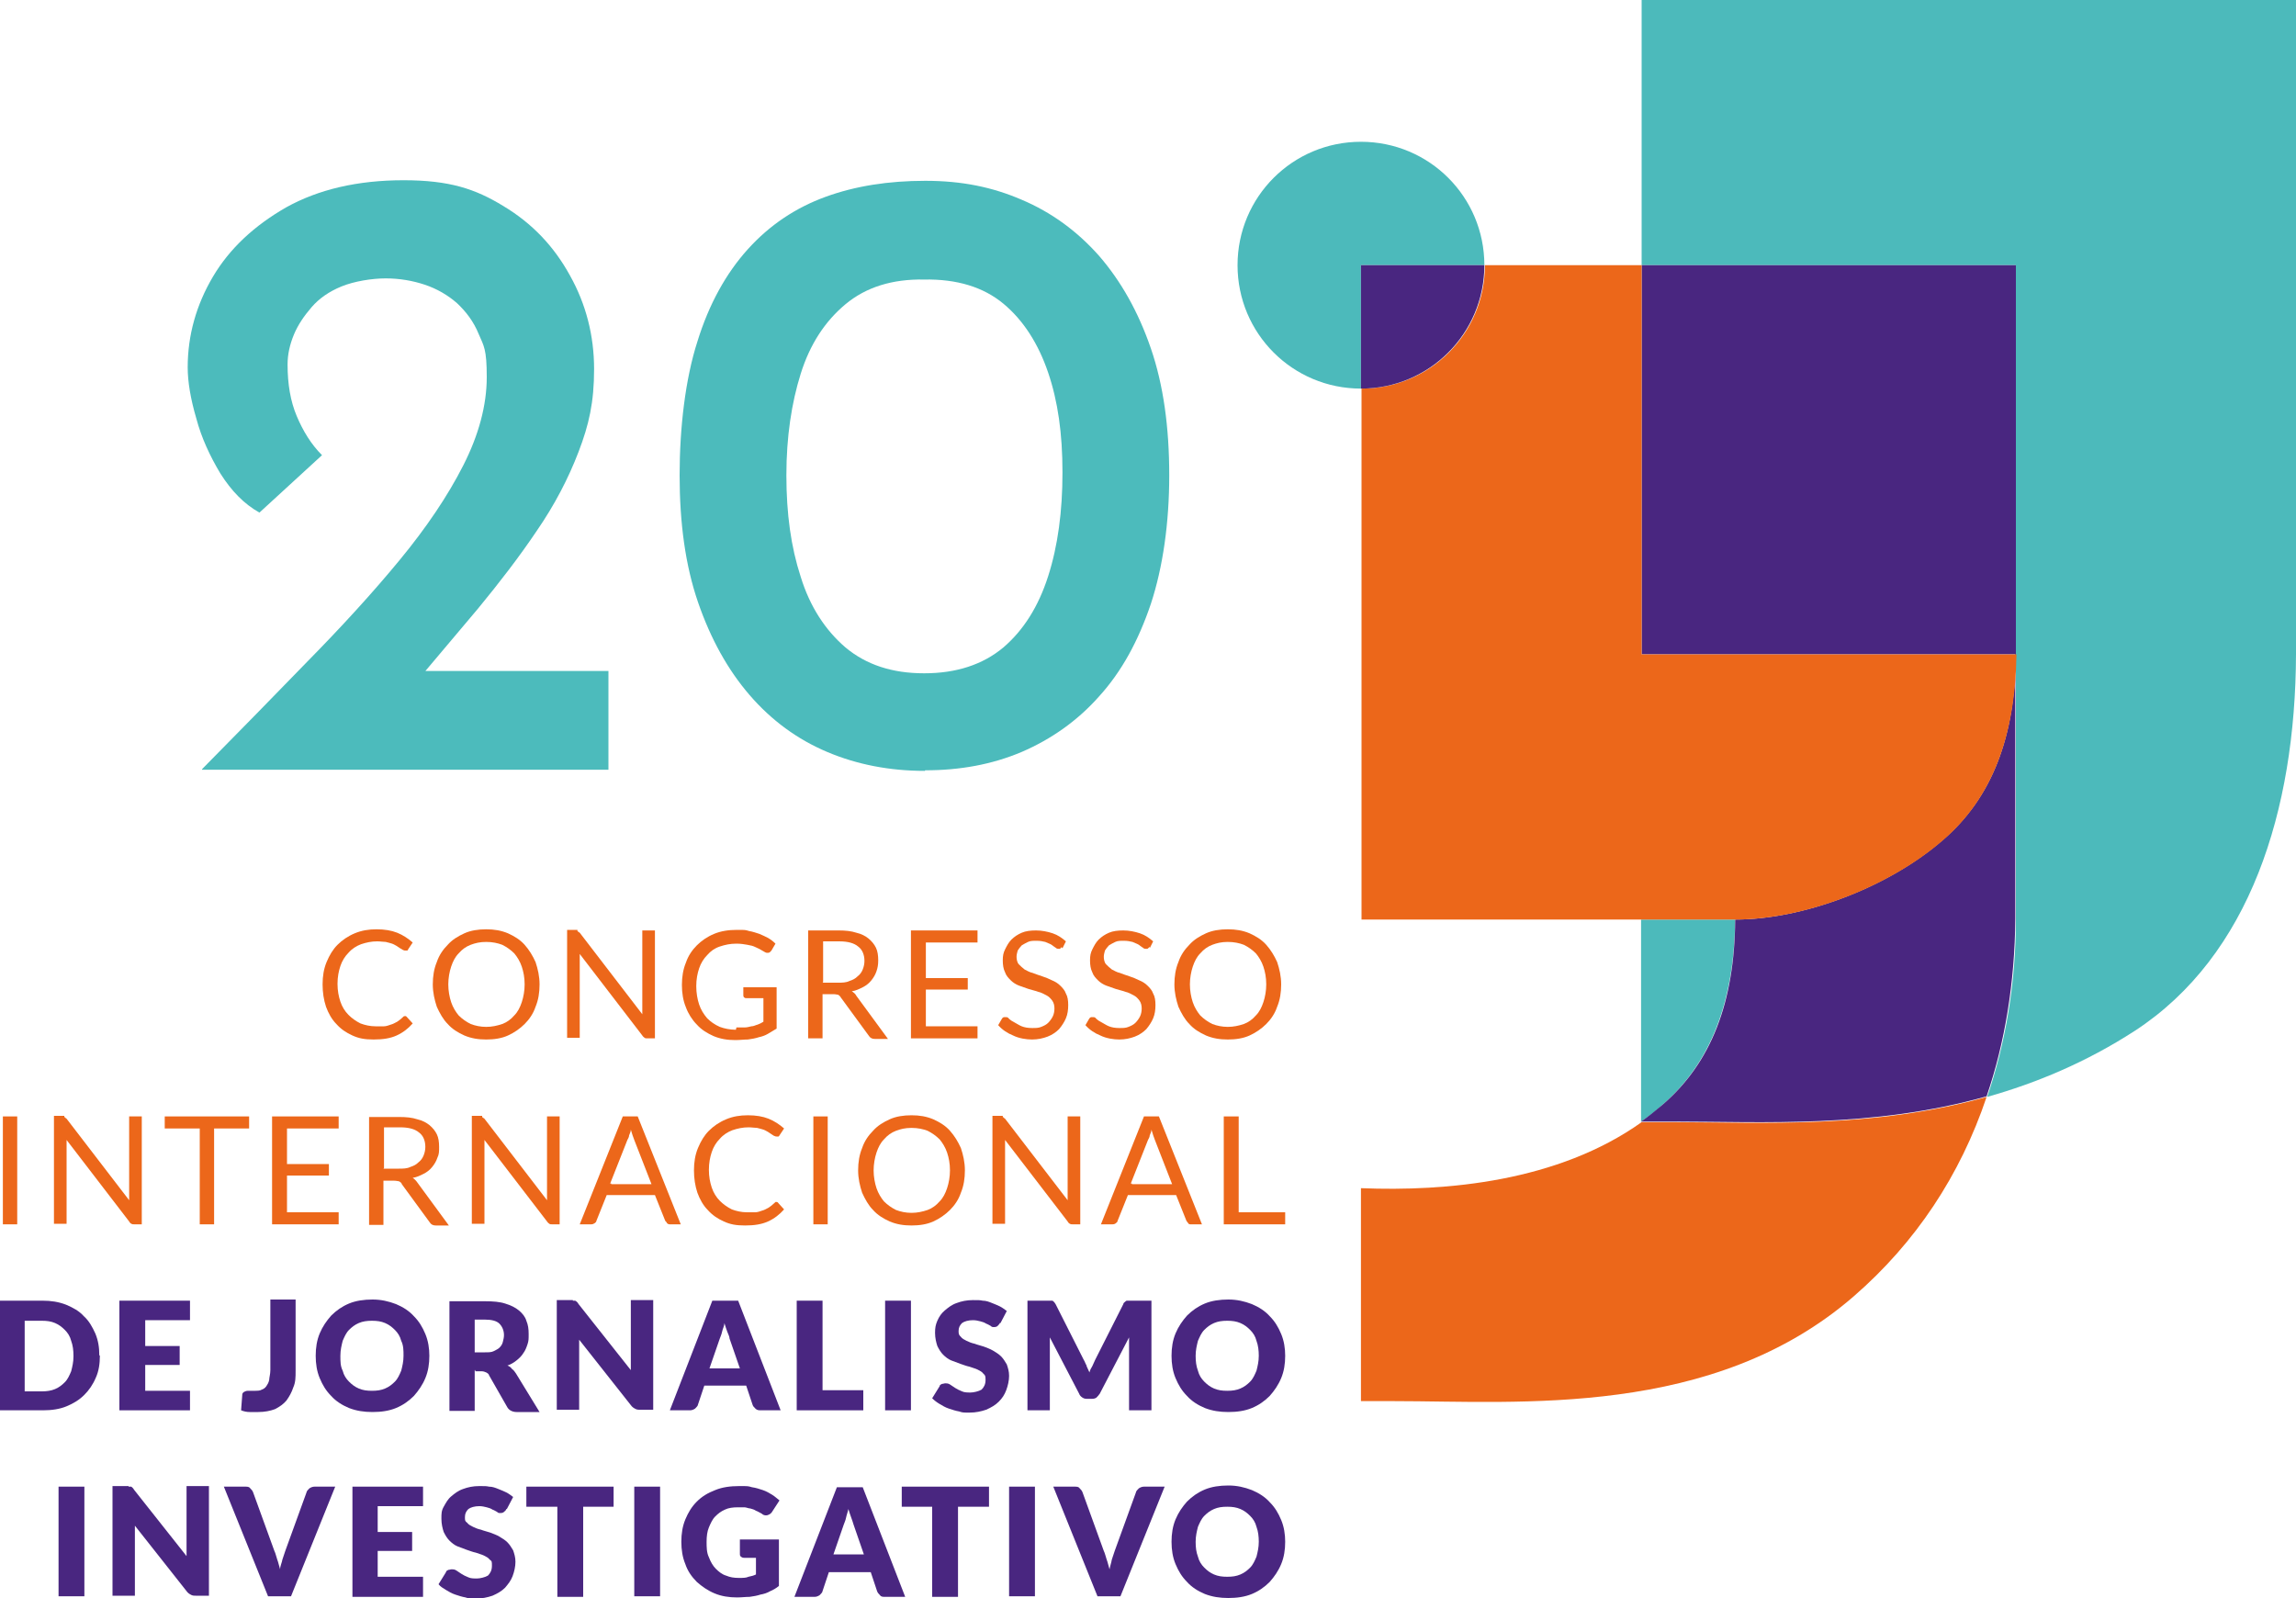 <?xml version="1.0" encoding="UTF-8"?>
<svg id="Camada_1" xmlns="http://www.w3.org/2000/svg" width="400" height="278.4" version="1.1" viewBox="0 0 400 278.4">
  <!-- Generator: Adobe Illustrator 29.2.1, SVG Export Plug-In . SVG Version: 2.1.0 Build 116)  -->
  <defs>
    <style>
      .st0 {
        fill: #492680;
      }

      .st1 {
        fill: #4cbabb;
      }

      .st2 {
        fill: #ec671a;
      }

      .st3 {
        fill: #4cbbbc;
      }
    </style>
  </defs>
  <path class="st2" d="M70.5,177c0,0,.3,0,.4.2l1,1.1c-.8.9-1.7,1.6-2.8,2.1-1.1.5-2.4.7-4,.7s-2.6-.2-3.7-.7c-1.1-.5-2-1.1-2.8-2-.8-.8-1.4-1.9-1.8-3-.4-1.2-.6-2.5-.6-3.9s.2-2.7.7-3.9,1.1-2.2,1.9-3c.8-.8,1.8-1.5,3-2s2.4-.7,3.8-.7,2.6.2,3.6.6c1,.4,1.9,1,2.7,1.7l-.8,1.2s0,.2-.2.2h-.3c-.1,0-.2,0-.4-.1,0,0-.3-.2-.5-.3s-.4-.3-.6-.4c-.2-.1-.5-.3-.8-.4-.3-.1-.7-.2-1.1-.3-.4,0-.9-.1-1.5-.1-1,0-1.9.2-2.8.5-.8.3-1.6.8-2.2,1.5-.6.6-1.1,1.4-1.4,2.3-.3.9-.5,1.9-.5,3.1s.2,2.2.5,3.1c.3.9.8,1.7,1.4,2.3.6.6,1.3,1.1,2.1,1.5.8.3,1.7.5,2.6.5h1.5c.4,0,.9-.2,1.2-.3.4-.1.7-.3,1.1-.5.3-.2.7-.5,1-.8,0-.1.3-.2.4-.2"/>
  <path class="st2" d="M91.4,171.5c0-1.2-.2-2.2-.5-3.1-.3-.9-.8-1.7-1.3-2.3-.6-.6-1.3-1.1-2.1-1.5-.8-.3-1.7-.5-2.8-.5s-1.9.2-2.7.5c-.8.3-1.5.8-2.1,1.5-.6.6-1,1.4-1.3,2.3-.3.9-.5,2-.5,3.1s.2,2.2.5,3.1c.3.9.8,1.7,1.3,2.3.6.6,1.3,1.1,2.1,1.5.8.3,1.7.5,2.7.5s1.9-.2,2.8-.5c.8-.3,1.5-.8,2.1-1.5.6-.6,1-1.4,1.3-2.3.3-.9.5-2,.5-3.1M94,171.5c0,1.4-.2,2.7-.7,3.9-.4,1.2-1.1,2.2-1.9,3s-1.8,1.5-2.9,2-2.4.7-3.8.7-2.6-.2-3.8-.7c-1.1-.5-2.1-1.1-2.9-2-.8-.8-1.4-1.9-1.9-3-.4-1.2-.7-2.5-.7-3.9s.2-2.7.7-3.9c.4-1.2,1.1-2.2,1.9-3,.8-.9,1.8-1.5,2.9-2s2.4-.7,3.8-.7,2.6.2,3.8.7c1.1.5,2.1,1.1,2.9,2s1.4,1.9,1.9,3c.4,1.2.7,2.5.7,3.9"/>
  <path class="st2" d="M100.6,162.2c0,0,.2.2.4.3l10.9,14.2v-14.6h2.2v18.8h-1.3c-.2,0-.4,0-.5-.1,0,0-.3-.2-.4-.4l-10.9-14.2v14.6h-2.2v-18.8h1.8"/>
  <path class="st2" d="M128.3,179h1.4c.4,0,.8-.1,1.2-.2.4,0,.7-.2,1.1-.3.3-.1.7-.3,1-.5v-4.1h-2.9c-.2,0-.3,0-.4-.1-.1,0-.2-.2-.2-.4v-1.4h5.8v7.2c-.5.3-1,.6-1.5.9-.5.3-1.1.5-1.6.6-.6.2-1.2.3-1.9.4-.7,0-1.4.1-2.2.1-1.4,0-2.6-.2-3.8-.7-1.1-.5-2.1-1.1-2.9-2-.8-.8-1.5-1.9-1.9-3-.5-1.2-.7-2.5-.7-3.9s.2-2.7.7-3.9c.4-1.2,1.1-2.2,1.9-3s1.8-1.5,3-2,2.5-.7,4-.7,1.4,0,2.1.2c.6.1,1.2.3,1.8.5.5.2,1.1.5,1.5.7.5.3.9.6,1.3,1l-.7,1.2c-.2.2-.3.4-.6.4s-.3,0-.5-.1-.5-.3-.7-.4c-.3-.2-.6-.3-1-.5s-.8-.3-1.4-.4c-.5-.1-1.2-.2-1.9-.2-1.1,0-2,.2-2.9.5s-1.6.8-2.2,1.5c-.6.6-1.1,1.4-1.4,2.3-.3.9-.5,1.9-.5,3.1s.2,2.3.5,3.2.8,1.7,1.4,2.4c.6.6,1.3,1.1,2.2,1.5.8.3,1.8.5,2.8.5"/>
  <path class="st2" d="M143.3,171.2h2.7c.7,0,1.4,0,2-.3.6-.2,1-.4,1.4-.8.4-.3.7-.7.9-1.2s.3-1,.3-1.5c0-1.1-.4-2-1.1-2.5-.7-.6-1.8-.9-3.3-.9h-2.8v7.1h0ZM143.3,173v7.9h-2.5v-18.8h5.3c1.2,0,2.2.1,3.1.4.9.2,1.6.6,2.1,1,.6.5,1,1,1.3,1.6s.4,1.4.4,2.2-.1,1.3-.3,1.9c-.2.6-.5,1.1-.9,1.6s-.9.9-1.5,1.2-1.2.6-1.9.7c.3.2.6.4.8.8l5.5,7.5h-2.3c-.5,0-.8-.2-1-.5l-4.9-6.7c-.1-.2-.3-.4-.5-.5-.2,0-.4-.1-.8-.1h-1.9v-.2Z"/>
  <polygon class="st2" points="170.3 162.1 170.3 164.2 161.3 164.2 161.3 170.4 168.6 170.4 168.6 172.4 161.3 172.4 161.3 178.8 170.3 178.8 170.3 180.9 158.7 180.9 158.7 162.1 170.3 162.1"/>
  <path class="st2" d="M184.9,165c0,.1-.2.2-.2.3h-.3c-.1,0-.3,0-.5-.2-.2-.1-.4-.3-.7-.5s-.7-.3-1.1-.5c-.4-.1-.9-.2-1.5-.2s-1.1,0-1.5.2-.8.4-1.1.6c-.3.3-.5.6-.7.9-.1.4-.2.7-.2,1.1s.1,1,.4,1.3c.3.3.6.6,1,.9.4.2.9.5,1.4.6.5.2,1.1.4,1.7.6.6.2,1.1.4,1.7.7.5.2,1,.5,1.4.9s.8.8,1,1.4c.3.5.4,1.2.4,2s-.1,1.6-.4,2.3c-.3.7-.7,1.3-1.2,1.9-.5.5-1.2,1-2,1.3s-1.7.5-2.7.5-2.3-.2-3.3-.7c-1-.4-1.9-1-2.6-1.8l.7-1.2s.2-.2.3-.2h.3c.2,0,.4,0,.6.3.2.2.5.4.9.6.4.2.8.5,1.3.7s1.1.3,1.8.3,1.1,0,1.6-.2.9-.4,1.2-.7.6-.7.8-1.1c.2-.4.3-.9.3-1.4s-.1-1-.4-1.4c-.3-.4-.6-.7-1-.9s-.9-.5-1.4-.6c-.5-.2-1.1-.3-1.7-.5-.6-.2-1.1-.4-1.7-.6-.5-.2-1-.5-1.4-.9s-.8-.8-1-1.4c-.3-.6-.4-1.3-.4-2.1s.1-1.3.4-1.9c.3-.6.6-1.2,1.1-1.7s1.1-.9,1.8-1.2,1.5-.4,2.5-.4,2,.2,2.9.5,1.6.8,2.3,1.4l-.6,1.2-.2-.2Z"/>
  <path class="st2" d="M200.2,165c0,.1-.2.2-.3.3h-.3c-.1,0-.3,0-.5-.2-.2-.1-.4-.3-.7-.5s-.7-.3-1.1-.5c-.4-.1-.9-.2-1.5-.2s-1.1,0-1.5.2-.8.4-1.1.6c-.3.3-.5.6-.7.9-.1.4-.2.7-.2,1.1s.1,1,.4,1.3c.3.3.6.6,1,.9.4.2.9.5,1.4.6.5.2,1.1.4,1.7.6.6.2,1.1.4,1.7.7.5.2,1,.5,1.4.9s.8.8,1,1.4c.3.5.4,1.2.4,2s-.1,1.6-.4,2.3c-.3.7-.7,1.3-1.2,1.9-.5.5-1.2,1-2,1.3s-1.7.5-2.7.5-2.3-.2-3.3-.7c-1-.4-1.9-1-2.6-1.8l.7-1.2s.2-.2.3-.2h.3c.2,0,.4,0,.6.3.2.2.5.4.9.6.4.2.8.5,1.3.7s1.1.3,1.8.3,1.1,0,1.6-.2.9-.4,1.2-.7.6-.7.8-1.1c.2-.4.3-.9.3-1.4s-.1-1-.4-1.4c-.3-.4-.6-.7-1-.9s-.9-.5-1.4-.6c-.5-.2-1.1-.3-1.7-.5-.6-.2-1.1-.4-1.7-.6-.5-.2-1-.5-1.4-.9s-.8-.8-1-1.4c-.3-.6-.4-1.3-.4-2.1s.1-1.3.4-1.9c.3-.6.6-1.2,1.1-1.7s1.1-.9,1.8-1.2,1.5-.4,2.5-.4,2,.2,2.9.5,1.6.8,2.3,1.4l-.6,1.2v-.2Z"/>
  <path class="st2" d="M220.6,171.5c0-1.2-.2-2.2-.5-3.1-.3-.9-.8-1.7-1.3-2.3-.6-.6-1.3-1.1-2.1-1.5-.8-.3-1.7-.5-2.8-.5s-1.9.2-2.7.5-1.5.8-2.1,1.5c-.6.6-1,1.4-1.3,2.3-.3.9-.5,2-.5,3.1s.2,2.2.5,3.1c.3.9.8,1.7,1.3,2.3.6.6,1.3,1.1,2.1,1.5.8.3,1.7.5,2.7.5s1.9-.2,2.8-.5c.8-.3,1.5-.8,2.1-1.5.6-.6,1-1.4,1.3-2.3.3-.9.5-2,.5-3.1M223.2,171.5c0,1.4-.2,2.7-.7,3.9-.4,1.2-1.1,2.2-1.9,3-.8.8-1.8,1.5-2.9,2-1.1.5-2.4.7-3.8.7s-2.6-.2-3.8-.7c-1.1-.5-2.1-1.1-2.9-2-.8-.8-1.4-1.9-1.9-3-.4-1.2-.7-2.5-.7-3.9s.2-2.7.7-3.9c.4-1.2,1.1-2.2,1.9-3,.8-.9,1.8-1.5,2.9-2,1.1-.5,2.4-.7,3.8-.7s2.6.2,3.8.7c1.1.5,2.1,1.1,2.9,2,.8.9,1.4,1.9,1.9,3,.4,1.2.7,2.5.7,3.9"/>
  <rect class="st2" x=".5" y="194.5" width="2.5" height="18.8"/>
  <path class="st2" d="M11.2,194.6c.1,0,.2.2.4.3l10.9,14.2v-14.6h2.2v18.8h-1.3c-.2,0-.4,0-.5-.1-.1,0-.3-.2-.4-.4l-10.9-14.2v14.6h-2.2v-18.8h1.8"/>
  <polygon class="st2" points="43.4 194.5 43.4 196.6 37.3 196.6 37.3 213.3 34.8 213.3 34.8 196.6 28.7 196.6 28.7 194.5 43.4 194.5"/>
  <polygon class="st2" points="59 194.5 59 196.6 50 196.6 50 202.8 57.3 202.8 57.3 204.8 50 204.8 50 211.2 59 211.2 59 213.3 47.4 213.3 47.4 194.5 59 194.5"/>
  <path class="st2" d="M66.8,203.6h2.7c.7,0,1.4,0,2-.3.6-.2,1-.4,1.4-.8.4-.3.7-.7.9-1.2.2-.5.3-1,.3-1.5,0-1.1-.4-2-1.1-2.5-.7-.6-1.8-.9-3.3-.9h-2.8v7.1h0ZM66.8,205.5v7.9h-2.5v-18.8h5.3c1.2,0,2.2.1,3.1.4.9.2,1.6.6,2.1,1,.6.5,1,1,1.3,1.6s.4,1.4.4,2.2,0,1.3-.3,1.9c-.2.6-.5,1.1-.9,1.6s-.9.9-1.5,1.2-1.2.6-1.9.7c.3.2.6.5.8.8l5.5,7.5h-2.3c-.5,0-.8-.2-1-.5l-4.9-6.7c0-.2-.3-.4-.5-.5-.2,0-.4-.1-.8-.1h-1.9v-.2Z"/>
  <path class="st2" d="M84,194.6c0,0,.2.2.4.3l10.9,14.2v-14.6h2.2v18.8h-1.3c-.2,0-.4,0-.5-.1,0,0-.3-.2-.4-.4l-10.9-14.2v14.6h-2.2v-18.8h1.8"/>
  <path class="st2" d="M106.5,206.3h7l-3-7.7c-.2-.5-.4-1.1-.6-1.8,0,.4-.2.7-.3,1,0,.3-.2.6-.3.8l-3,7.6h.2ZM118.8,213.3h-2c-.2,0-.4,0-.6-.2,0-.1-.2-.3-.3-.4l-1.8-4.5h-8.4l-1.8,4.5c0,.2-.2.3-.3.4-.2.1-.3.2-.6.2h-2l7.5-18.8h2.6l7.5,18.8h.2Z"/>
  <path class="st2" d="M135.2,209.4c.1,0,.3,0,.4.2l1,1.1c-.8.9-1.7,1.6-2.8,2.1s-2.4.7-4,.7-2.6-.2-3.7-.7-2-1.1-2.8-2c-.8-.8-1.4-1.9-1.8-3-.4-1.2-.6-2.5-.6-3.9s.2-2.7.7-3.9,1.1-2.2,1.9-3,1.8-1.5,3-2,2.4-.7,3.8-.7,2.6.2,3.6.6c1,.4,1.9,1,2.7,1.7l-.8,1.2s-.1.2-.2.2h-.3c-.1,0-.2,0-.4-.1-.1,0-.3-.2-.5-.3s-.4-.3-.6-.4c-.2-.1-.5-.3-.8-.4-.3-.1-.7-.2-1.1-.3-.4,0-.9-.1-1.5-.1-1,0-1.9.2-2.8.5-.8.3-1.6.8-2.2,1.5-.6.6-1.1,1.4-1.4,2.3-.3.9-.5,1.9-.5,3.1s.2,2.2.5,3.1c.3.9.8,1.7,1.4,2.3s1.3,1.1,2.1,1.5c.8.3,1.7.5,2.6.5h1.5c.4,0,.9-.2,1.2-.3.4-.1.7-.3,1.1-.5.3-.2.7-.5,1-.8s.3-.2.4-.2"/>
  <rect class="st2" x="141.7" y="194.5" width="2.5" height="18.8"/>
  <path class="st2" d="M165.5,203.9c0-1.2-.2-2.2-.5-3.1-.3-.9-.8-1.7-1.3-2.3-.6-.6-1.3-1.1-2.1-1.5-.8-.3-1.7-.5-2.8-.5s-1.9.2-2.7.5-1.5.8-2.1,1.5c-.6.6-1,1.4-1.3,2.3-.3.9-.5,2-.5,3.1s.2,2.2.5,3.1c.3.9.8,1.7,1.3,2.3.6.6,1.3,1.1,2.1,1.5.8.3,1.7.5,2.7.5s1.9-.2,2.8-.5c.8-.3,1.5-.8,2.1-1.5.6-.6,1-1.4,1.3-2.3.3-.9.5-2,.5-3.1M168.1,203.9c0,1.4-.2,2.7-.7,3.9-.4,1.2-1.1,2.2-1.9,3-.8.8-1.8,1.5-2.9,2-1.1.5-2.4.7-3.8.7s-2.6-.2-3.8-.7c-1.1-.5-2.1-1.1-2.9-2-.8-.8-1.4-1.9-1.9-3-.4-1.2-.7-2.5-.7-3.9s.2-2.7.7-3.9c.4-1.2,1.1-2.2,1.9-3,.8-.9,1.8-1.5,2.9-2,1.1-.5,2.4-.7,3.8-.7s2.6.2,3.8.7c1.1.5,2.1,1.1,2.9,2,.8.9,1.4,1.9,1.9,3,.4,1.2.7,2.5.7,3.9"/>
  <path class="st2" d="M174.7,194.6c.1,0,.2.2.4.3l10.9,14.2v-14.6h2.2v18.8h-1.3c-.2,0-.4,0-.5-.1-.1,0-.3-.2-.4-.4l-10.9-14.2v14.6h-2.2v-18.8h1.8"/>
  <path class="st2" d="M197.2,206.3h7l-3-7.7c-.2-.5-.4-1.1-.6-1.8,0,.4-.2.7-.3,1,0,.3-.2.6-.3.8l-3,7.6h.2ZM209.5,213.3h-2c-.2,0-.4,0-.5-.2-.1-.1-.2-.3-.3-.4l-1.8-4.5h-8.4l-1.8,4.5c0,.2-.2.3-.3.4-.1.1-.3.2-.6.2h-2l7.5-18.8h2.6l7.5,18.8h.1Z"/>
  <polygon class="st2" points="215.8 211.2 223.9 211.2 223.9 213.3 213.2 213.3 213.2 194.5 215.8 194.5 215.8 211.2"/>
  <path class="st0" d="M12.8,236.2c0-.9-.1-1.8-.4-2.6-.2-.8-.6-1.4-1.1-1.9s-1-.9-1.7-1.2-1.4-.4-2.3-.4h-3v12.3h3c.8,0,1.6-.1,2.3-.4.7-.3,1.2-.7,1.7-1.2s.8-1.2,1.1-1.9c.2-.8.4-1.6.4-2.6M17.4,236.2c0,1.4-.2,2.7-.7,3.8-.5,1.2-1.2,2.2-2,3-.9.9-1.9,1.5-3.1,2-1.2.5-2.6.7-4.1.7H0v-19.1h7.4c1.5,0,2.8.2,4.1.7,1.2.5,2.3,1.1,3.1,2,.9.8,1.5,1.9,2,3,.5,1.2.7,2.4.7,3.8"/>
  <polygon class="st0" points="33.1 226.6 33.1 230 25.3 230 25.3 234.5 31.3 234.5 31.3 237.8 25.3 237.8 25.3 242.3 33.1 242.3 33.1 245.7 20.8 245.7 20.8 226.6 33.1 226.6"/>
  <path class="st0" d="M51.5,238.8c0,1.1,0,2-.4,2.9-.3.9-.7,1.6-1.2,2.3-.5.6-1.2,1.1-2,1.5-.8.3-1.8.5-2.9.5h-1.5c-.5,0-1-.1-1.5-.3l.2-2.6c0-.2,0-.4.3-.6.2-.1.4-.2.7-.2h1.3c.3,0,.8,0,1.1-.2.3-.1.6-.3.8-.6s.4-.6.5-1.1c0-.4.2-1,.2-1.7v-12.3h4.4v12.4Z"/>
  <path class="st0" d="M70.3,236.2c0-.9,0-1.8-.4-2.6-.2-.8-.6-1.4-1.1-1.9s-1-.9-1.7-1.2-1.4-.4-2.3-.4-1.6.1-2.3.4c-.7.3-1.2.7-1.7,1.2s-.8,1.2-1.1,1.9c-.2.8-.4,1.6-.4,2.6s0,1.8.4,2.6c.2.8.6,1.4,1.1,1.9s1,.9,1.7,1.2,1.4.4,2.3.4,1.6-.1,2.3-.4c.7-.3,1.2-.7,1.7-1.2s.8-1.2,1.1-1.9c.2-.8.4-1.6.4-2.6M74.8,236.2c0,1.4-.2,2.7-.7,3.9s-1.2,2.2-2,3.1c-.9.9-1.9,1.6-3.1,2.1s-2.6.7-4.1.7-2.8-.2-4.1-.7c-1.2-.5-2.3-1.2-3.1-2.1-.9-.9-1.5-1.9-2-3.1-.5-1.2-.7-2.5-.7-3.9s.2-2.7.7-3.9,1.2-2.2,2-3.1c.9-.9,1.9-1.6,3.1-2.1,1.2-.5,2.6-.7,4.1-.7s2.8.3,4.1.8c1.2.5,2.3,1.2,3.1,2.1.9.9,1.5,1.9,2,3.1.5,1.2.7,2.5.7,3.8"/>
  <path class="st0" d="M82.7,235.6h1.8c.6,0,1.1,0,1.5-.2s.8-.4,1-.6c.3-.3.5-.6.6-1s.2-.8.2-1.2c0-.8-.3-1.5-.8-2s-1.4-.7-2.5-.7h-1.8s0,5.7,0,5.7ZM82.7,238.7v7.1h-4.4v-19.1h6.2c1.4,0,2.6.1,3.5.4,1,.3,1.8.7,2.4,1.2s1.1,1.1,1.3,1.8c.3.7.4,1.4.4,2.3s0,1.2-.2,1.8-.4,1.1-.7,1.5c-.3.5-.7.9-1.2,1.3-.5.4-1,.7-1.6.9.3.1.6.3.8.6.3.2.5.5.7.8l4.1,6.7h-4c-.7,0-1.3-.3-1.6-.8l-3.2-5.6c0-.2-.3-.4-.5-.5s-.5-.2-.8-.2h-1.1v-.2Z"/>
  <path class="st0" d="M99.8,226.6h.4c0,0,.2.1.3.2,0,0,.2.2.3.4l9.1,11.5v-12.2h3.9v19.1h-2.3c-.3,0-.6,0-.9-.2-.2-.1-.5-.3-.7-.6l-9-11.4v12.2h-3.9v-19.1h2.8"/>
  <path class="st0" d="M123.7,238.4h5.2l-1.8-5.2c0-.3-.2-.7-.4-1.2-.2-.5-.3-.9-.5-1.5,0,.5-.3,1-.4,1.5s-.3.9-.4,1.2l-1.8,5.2h.1ZM136,245.7h-3.4c-.4,0-.7,0-1-.3s-.4-.4-.5-.7l-1.1-3.3h-7.3l-1.1,3.3c0,.2-.3.5-.5.7-.3.2-.6.3-.9.3h-3.5l7.4-19.1h4.5l7.4,19.1Z"/>
  <polygon class="st0" points="143.3 242.2 150.4 242.2 150.4 245.7 138.8 245.7 138.8 226.6 143.3 226.6 143.3 242.2"/>
  <rect class="st0" x="154.2" y="226.6" width="4.5" height="19.1"/>
  <path class="st0" d="M174.2,230.5c-.1.2-.3.4-.4.5-.1.1-.3.2-.6.2s-.4,0-.6-.2c-.2-.1-.5-.3-.8-.4-.3-.2-.6-.3-1-.4-.4-.1-.8-.2-1.3-.2-.8,0-1.5.2-1.9.5-.4.4-.6.8-.6,1.4s.1.7.4,1c.2.3.6.5,1,.7s.9.4,1.4.5c.5.2,1,.3,1.6.5.5.2,1.1.4,1.6.7s1,.6,1.4,1,.7.9,1,1.4c.2.6.4,1.2.4,2s-.2,1.7-.5,2.5-.7,1.4-1.3,2-1.3,1-2.2,1.4c-.9.3-1.8.5-2.9.5s-1.2,0-1.8-.2c-.6-.1-1.2-.3-1.8-.5s-1.1-.5-1.6-.8-.9-.6-1.3-1l1.3-2.1c0-.2.2-.3.4-.4.2,0,.4-.1.6-.1s.5,0,.8.2.6.4.9.6c.3.2.7.4,1.2.6.4.2,1,.2,1.5.2s1.4-.2,1.9-.5c.4-.4.7-.9.7-1.7s-.1-.8-.4-1.1c-.2-.3-.6-.5-1-.7s-.9-.3-1.4-.5c-.5-.1-1-.3-1.6-.5-.5-.2-1.1-.4-1.6-.6-.5-.2-1-.6-1.4-1s-.7-.9-1-1.5c-.2-.6-.4-1.4-.4-2.3s.1-1.4.4-2.1c.3-.7.7-1.3,1.3-1.8s1.2-1,2.1-1.3c.8-.3,1.7-.5,2.8-.5s1.2,0,1.7.1c.6,0,1.1.2,1.6.4s1,.4,1.4.6c.4.2.8.5,1.2.8l-1.1,2.1h0Z"/>
  <path class="st0" d="M189.3,238c.2.4.3.7.5,1.1.1-.4.3-.8.5-1.1.2-.4.3-.7.5-1.1l4.9-9.7c0-.2.2-.3.3-.4,0,0,.2-.2.3-.2h4.3v19.1h-3.9v-12.7l-5.1,9.8c-.2.3-.4.5-.6.7-.3.2-.6.2-.9.2h-.6c-.3,0-.6,0-.9-.2-.3-.2-.5-.4-.6-.7l-5.1-9.8v12.7h-3.9v-19.1h4.3c.1,0,.2.1.3.2,0,0,.2.2.3.4l4.9,9.7c.2.3.3.7.5,1"/>
  <path class="st0" d="M219.3,236.2c0-.9-.1-1.8-.4-2.6-.2-.8-.6-1.4-1.1-1.9s-1-.9-1.7-1.2-1.4-.4-2.3-.4-1.6.1-2.3.4c-.7.3-1.2.7-1.7,1.2s-.8,1.2-1.1,1.9c-.2.8-.4,1.6-.4,2.6s.1,1.8.4,2.6c.2.8.6,1.4,1.1,1.9s1,.9,1.7,1.2,1.4.4,2.3.4,1.6-.1,2.3-.4c.7-.3,1.2-.7,1.7-1.2s.8-1.2,1.1-1.9c.2-.8.4-1.6.4-2.6M223.9,236.2c0,1.4-.2,2.7-.7,3.9s-1.2,2.2-2,3.1c-.9.9-1.9,1.6-3.1,2.1-1.2.5-2.6.7-4.1.7s-2.8-.2-4.1-.7c-1.2-.5-2.3-1.2-3.1-2.1-.9-.9-1.5-1.9-2-3.1-.5-1.2-.7-2.5-.7-3.9s.2-2.7.7-3.9,1.2-2.2,2-3.1c.9-.9,1.9-1.6,3.1-2.1,1.2-.5,2.6-.7,4.1-.7s2.8.3,4.1.8c1.2.5,2.3,1.2,3.1,2.1.9.9,1.5,1.9,2,3.1.5,1.2.7,2.5.7,3.8"/>
  <rect class="st0" x="10.2" y="259" width="4.5" height="19.1"/>
  <path class="st0" d="M22.4,259h.4c.1,0,.2.1.3.2,0,0,.2.2.3.4l9.1,11.5v-12.2h3.9v19.1h-2.3c-.3,0-.6,0-.9-.2-.2-.1-.5-.3-.7-.6l-9-11.4v12.2h-3.9v-19.1h2.8"/>
  <path class="st0" d="M39.1,259h3.6c.4,0,.7,0,.9.3.2.2.4.4.5.7l3.7,10.2c.2.4.3.9.5,1.5.2.5.3,1.1.5,1.7,0-.6.3-1.1.4-1.7.2-.5.3-1,.5-1.5l3.7-10.2c0-.2.3-.5.5-.7.3-.2.6-.3.9-.3h3.6l-7.7,19.1h-4l-7.7-19.1h0Z"/>
  <polygon class="st0" points="73.7 259 73.7 262.4 65.8 262.4 65.8 266.9 71.8 266.9 71.8 270.2 65.8 270.2 65.8 274.7 73.7 274.7 73.7 278.2 61.4 278.2 61.4 259 73.7 259"/>
  <path class="st0" d="M88.2,262.9c0,.2-.3.4-.4.5s-.3.2-.6.2-.4,0-.6-.2c-.2-.1-.5-.3-.8-.4-.3-.2-.6-.3-1-.4s-.8-.2-1.3-.2c-.8,0-1.5.2-1.9.5-.4.4-.6.8-.6,1.4s0,.7.4,1c.2.3.6.5,1,.7s.9.4,1.4.5c.5.2,1,.3,1.6.5.5.2,1.1.4,1.6.7.5.3,1,.6,1.4,1s.7.9,1,1.4c.2.6.4,1.2.4,2s-.2,1.7-.5,2.5-.8,1.4-1.3,2c-.6.6-1.3,1-2.2,1.4-.9.3-1.8.5-2.9.5s-1.2,0-1.8-.2c-.6-.1-1.2-.3-1.8-.5-.6-.2-1.1-.5-1.6-.8s-1-.6-1.3-1l1.3-2.1c0-.2.2-.3.4-.4.2,0,.4-.1.6-.1s.5,0,.8.2.6.4.9.6.7.4,1.2.6c.4.2,1,.2,1.5.2s1.4-.2,1.9-.5c.4-.4.7-.9.7-1.7s0-.8-.4-1.1c-.2-.3-.6-.5-1-.7s-.9-.3-1.4-.5c-.5-.1-1-.3-1.6-.5-.5-.2-1.1-.4-1.6-.6s-1-.6-1.4-1-.7-.9-1-1.5c-.2-.6-.4-1.4-.4-2.3s0-1.4.4-2.1.7-1.3,1.3-1.8c.6-.5,1.2-1,2.1-1.3.8-.3,1.7-.5,2.8-.5s1.2,0,1.7.1c.6,0,1.1.2,1.6.4.5.2,1,.4,1.4.6s.8.5,1.2.8l-1.1,2.1h0Z"/>
  <polygon class="st0" points="106.9 259 106.9 262.5 101.6 262.5 101.6 278.2 97.1 278.2 97.1 262.5 91.7 262.5 91.7 259 106.9 259"/>
  <rect class="st0" x="110.5" y="259" width="4.5" height="19.1"/>
  <path class="st0" d="M128.8,274.9c.6,0,1.2,0,1.6-.2.5-.1.9-.2,1.3-.4v-2.9h-1.9c-.3,0-.5,0-.7-.2-.2-.1-.2-.3-.2-.6v-2.4h6.8v8.1c-.5.4-1,.7-1.5.9-.5.3-1.1.5-1.7.6-.6.2-1.2.3-1.9.4-.7,0-1.4.1-2.2.1-1.4,0-2.7-.2-3.9-.7-1.2-.5-2.2-1.2-3.1-2-.9-.9-1.6-1.9-2-3.1-.5-1.2-.7-2.5-.7-3.9s.2-2.7.7-3.9c.5-1.2,1.1-2.2,2-3.1s1.9-1.5,3.2-2c1.2-.5,2.6-.7,4.2-.7s1.5,0,2.2.2c.7.1,1.3.3,1.9.5.6.2,1.1.5,1.6.8s.9.7,1.3,1l-1.3,2c-.1.2-.3.3-.4.4-.2.1-.4.2-.6.2s-.5,0-.8-.3c-.4-.2-.7-.4-1-.5-.3-.2-.6-.3-1-.4-.3,0-.7-.2-1-.2h-1.2c-.8,0-1.6.1-2.2.4-.7.3-1.2.7-1.7,1.2s-.8,1.2-1.1,1.9c-.3.7-.4,1.6-.4,2.5s0,1.9.4,2.7c.3.8.7,1.5,1.2,2s1.1,1,1.8,1.2c.7.3,1.4.4,2.2.4"/>
  <path class="st0" d="M145.3,270.8h5.2l-1.8-5.2c-.1-.3-.2-.7-.4-1.2s-.3-.9-.5-1.5c-.1.5-.3,1-.4,1.5-.1.5-.3.9-.4,1.2l-1.8,5.2h0ZM157.6,278.2h-3.4c-.4,0-.7,0-.9-.3-.2-.2-.4-.4-.5-.7l-1.1-3.3h-7.3l-1.1,3.3c0,.2-.3.5-.5.7-.3.2-.6.3-.9.3h-3.5l7.4-19.1h4.5l7.4,19.1h0Z"/>
  <polygon class="st0" points="172.3 259 172.3 262.5 166.9 262.5 166.9 278.2 162.4 278.2 162.4 262.5 157.1 262.5 157.1 259 172.3 259"/>
  <rect class="st0" x="175.8" y="259" width="4.5" height="19.1"/>
  <path class="st0" d="M183.6,259h3.6c.4,0,.7,0,.9.3.2.2.4.4.5.7l3.7,10.2c.2.4.3.9.5,1.5.2.5.3,1.1.5,1.7.1-.6.3-1.1.4-1.7.2-.5.3-1,.5-1.5l3.7-10.2c0-.2.3-.5.5-.7.3-.2.6-.3.9-.3h3.6l-7.7,19.1h-4l-7.7-19.1h.1Z"/>
  <path class="st0" d="M219.3,268.6c0-.9-.1-1.8-.4-2.6-.2-.8-.6-1.4-1.1-1.9s-1-.9-1.7-1.2c-.7-.3-1.4-.4-2.3-.4s-1.6.1-2.3.4-1.2.7-1.7,1.2-.8,1.2-1.1,1.9c-.2.8-.4,1.6-.4,2.6s.1,1.8.4,2.6c.2.8.6,1.4,1.1,1.9s1,.9,1.7,1.2c.7.3,1.4.4,2.3.4s1.6-.1,2.3-.4,1.2-.7,1.7-1.2.8-1.2,1.1-1.9c.2-.8.4-1.6.4-2.6M223.9,268.6c0,1.4-.2,2.7-.7,3.9-.5,1.2-1.2,2.2-2,3.1-.9.9-1.9,1.6-3.1,2.1-1.2.5-2.6.7-4.1.7s-2.8-.2-4.1-.7c-1.2-.5-2.3-1.2-3.1-2.1-.9-.9-1.5-1.9-2-3.1s-.7-2.5-.7-3.9.2-2.7.7-3.9c.5-1.2,1.2-2.2,2-3.1.9-.9,1.9-1.6,3.1-2.1,1.2-.5,2.6-.7,4.1-.7s2.8.3,4.1.8c1.2.5,2.3,1.2,3.1,2.1.9.9,1.5,1.9,2,3.1s.7,2.5.7,3.8"/>
  <path class="st1" d="M303.4,0h-17.4v46.2h65.2v114c0,11.1-1.8,21.5-5,30.9,8.5-2.4,17.2-6,25.7-11.5,20.1-13.1,28-38.4,28.1-65.6V0h-96.6Z"/>
  <path class="st1" d="M302.3,160.2h-16.4v35.2h0c1.3-.9,2.5-1.8,3.7-2.9,8.4-7.3,12.5-17.9,12.7-32.3"/>
  <path class="st2" d="M291.7,195.5h-5.7c-14.6,10.4-34.1,12.1-48.9,11.5v37.1h5.7c21.9,0,55.7,3,80.2-18.3,10.7-9.3,18.5-21,23.1-34.7-19.9,5.6-39.2,4.4-54.5,4.4"/>
  <rect class="st0" x="286" y="46.2" width="65.2" height="67.8"/>
  <path class="st0" d="M351.2,114c-.1,14.4-4.2,25-12.7,32.3-9.5,8.3-24.4,13.9-36.2,13.9-.1,14.4-4.2,25-12.7,32.3-1.2,1-2.4,2-3.7,2.9h5.7c15.3,0,34.6,1.2,54.5-4.4,3.2-9.4,4.9-19.8,5-30.9v-46.2h.1Z"/>
  <path class="st2" d="M286,114V46.2h-27.3c0,11.9-9.6,21.5-21.5,21.5v92.5h65.2c11.8,0,26.7-5.6,36.2-13.9,8.4-7.3,12.5-17.9,12.7-32.3h-65.3Z"/>
  <path class="st1" d="M254.5,46.2h4.1c0-11.9-9.6-21.5-21.5-21.5s-21.5,9.6-21.5,21.5,9.6,21.5,21.5,21.5v-21.5s17.4,0,17.4,0Z"/>
  <path class="st0" d="M258.6,46.2h-21.5v21.5c11.9,0,21.5-9.6,21.5-21.5"/>
  <g>
    <path class="st3" d="M35.2,134c6.4-6.5,12.5-12.7,18.4-18.8,5.9-6,11.3-11.9,16-17.6,4.7-5.7,8.4-11.2,11.1-16.5,2.7-5.3,4.1-10.5,4.1-15.4s-.5-5.4-1.4-7.5c-.9-2.2-2.2-3.9-3.8-5.4-1.6-1.4-3.5-2.5-5.6-3.2-2.1-.7-4.4-1.1-6.8-1.1s-5.5.5-7.7,1.4c-2.2.9-3.9,2.1-5.2,3.6-1.3,1.5-2.4,3.1-3.1,4.8-.7,1.7-1.1,3.4-1.1,5.2,0,3.4.5,6.4,1.6,9s2.5,4.9,4.4,6.8l-10.9,10c-2.7-1.5-4.9-3.8-6.8-6.8-1.8-3-3.3-6.2-4.2-9.6-1-3.4-1.5-6.4-1.5-8.9,0-5.6,1.5-10.9,4.4-15.8,2.9-4.9,7.2-8.9,12.8-12.1,5.6-3.1,12.4-4.7,20.4-4.7s12.5,1.5,17.4,4.5c5,3,8.8,7,11.6,12.1,2.8,5,4.2,10.5,4.2,16.3s-.9,9.7-2.7,14.4c-1.8,4.7-4.2,9.3-7.3,13.8-3.1,4.6-6.5,9-10.2,13.5-3.7,4.4-7.5,8.9-11.3,13.4l-8-2.5h42v17.2H35.2Z"/>
    <path class="st3" d="M161.1,134.3c-6.1,0-11.8-1.1-17-3.3-5.2-2.2-9.7-5.5-13.5-9.9-3.8-4.4-6.8-9.8-9-16.2-2.2-6.4-3.2-13.8-3.2-22.1s1-16.8,3.1-23.3c2-6.5,5-11.9,8.8-16.1,3.8-4.2,8.3-7.2,13.5-9.1,5.2-1.9,11-2.8,17.4-2.8s11.7,1.1,16.8,3.3c5.2,2.2,9.7,5.5,13.5,9.8,3.8,4.4,6.8,9.7,9,16.1,2.2,6.4,3.2,13.8,3.2,22.1s-1.1,16-3.2,22.4c-2.2,6.5-5.1,11.8-9,16.1-3.8,4.3-8.4,7.5-13.5,9.7-5.2,2.2-10.8,3.2-16.8,3.2ZM161,117.3c5.6,0,10.2-1.5,13.8-4.5,3.5-3,6.1-7.1,7.8-12.4,1.7-5.3,2.5-11.3,2.5-18.1s-.8-12.4-2.5-17.4-4.3-9.1-7.8-12c-3.5-2.9-8.1-4.3-13.8-4.2-5.5-.1-10.1,1.3-13.7,4.3-3.6,3-6.2,7-7.8,12.1-1.6,5.1-2.5,11-2.5,17.7s.8,12.5,2.5,17.7c1.6,5.2,4.3,9.3,7.8,12.3,3.6,3,8.1,4.5,13.7,4.5Z"/>
  </g>
</svg>